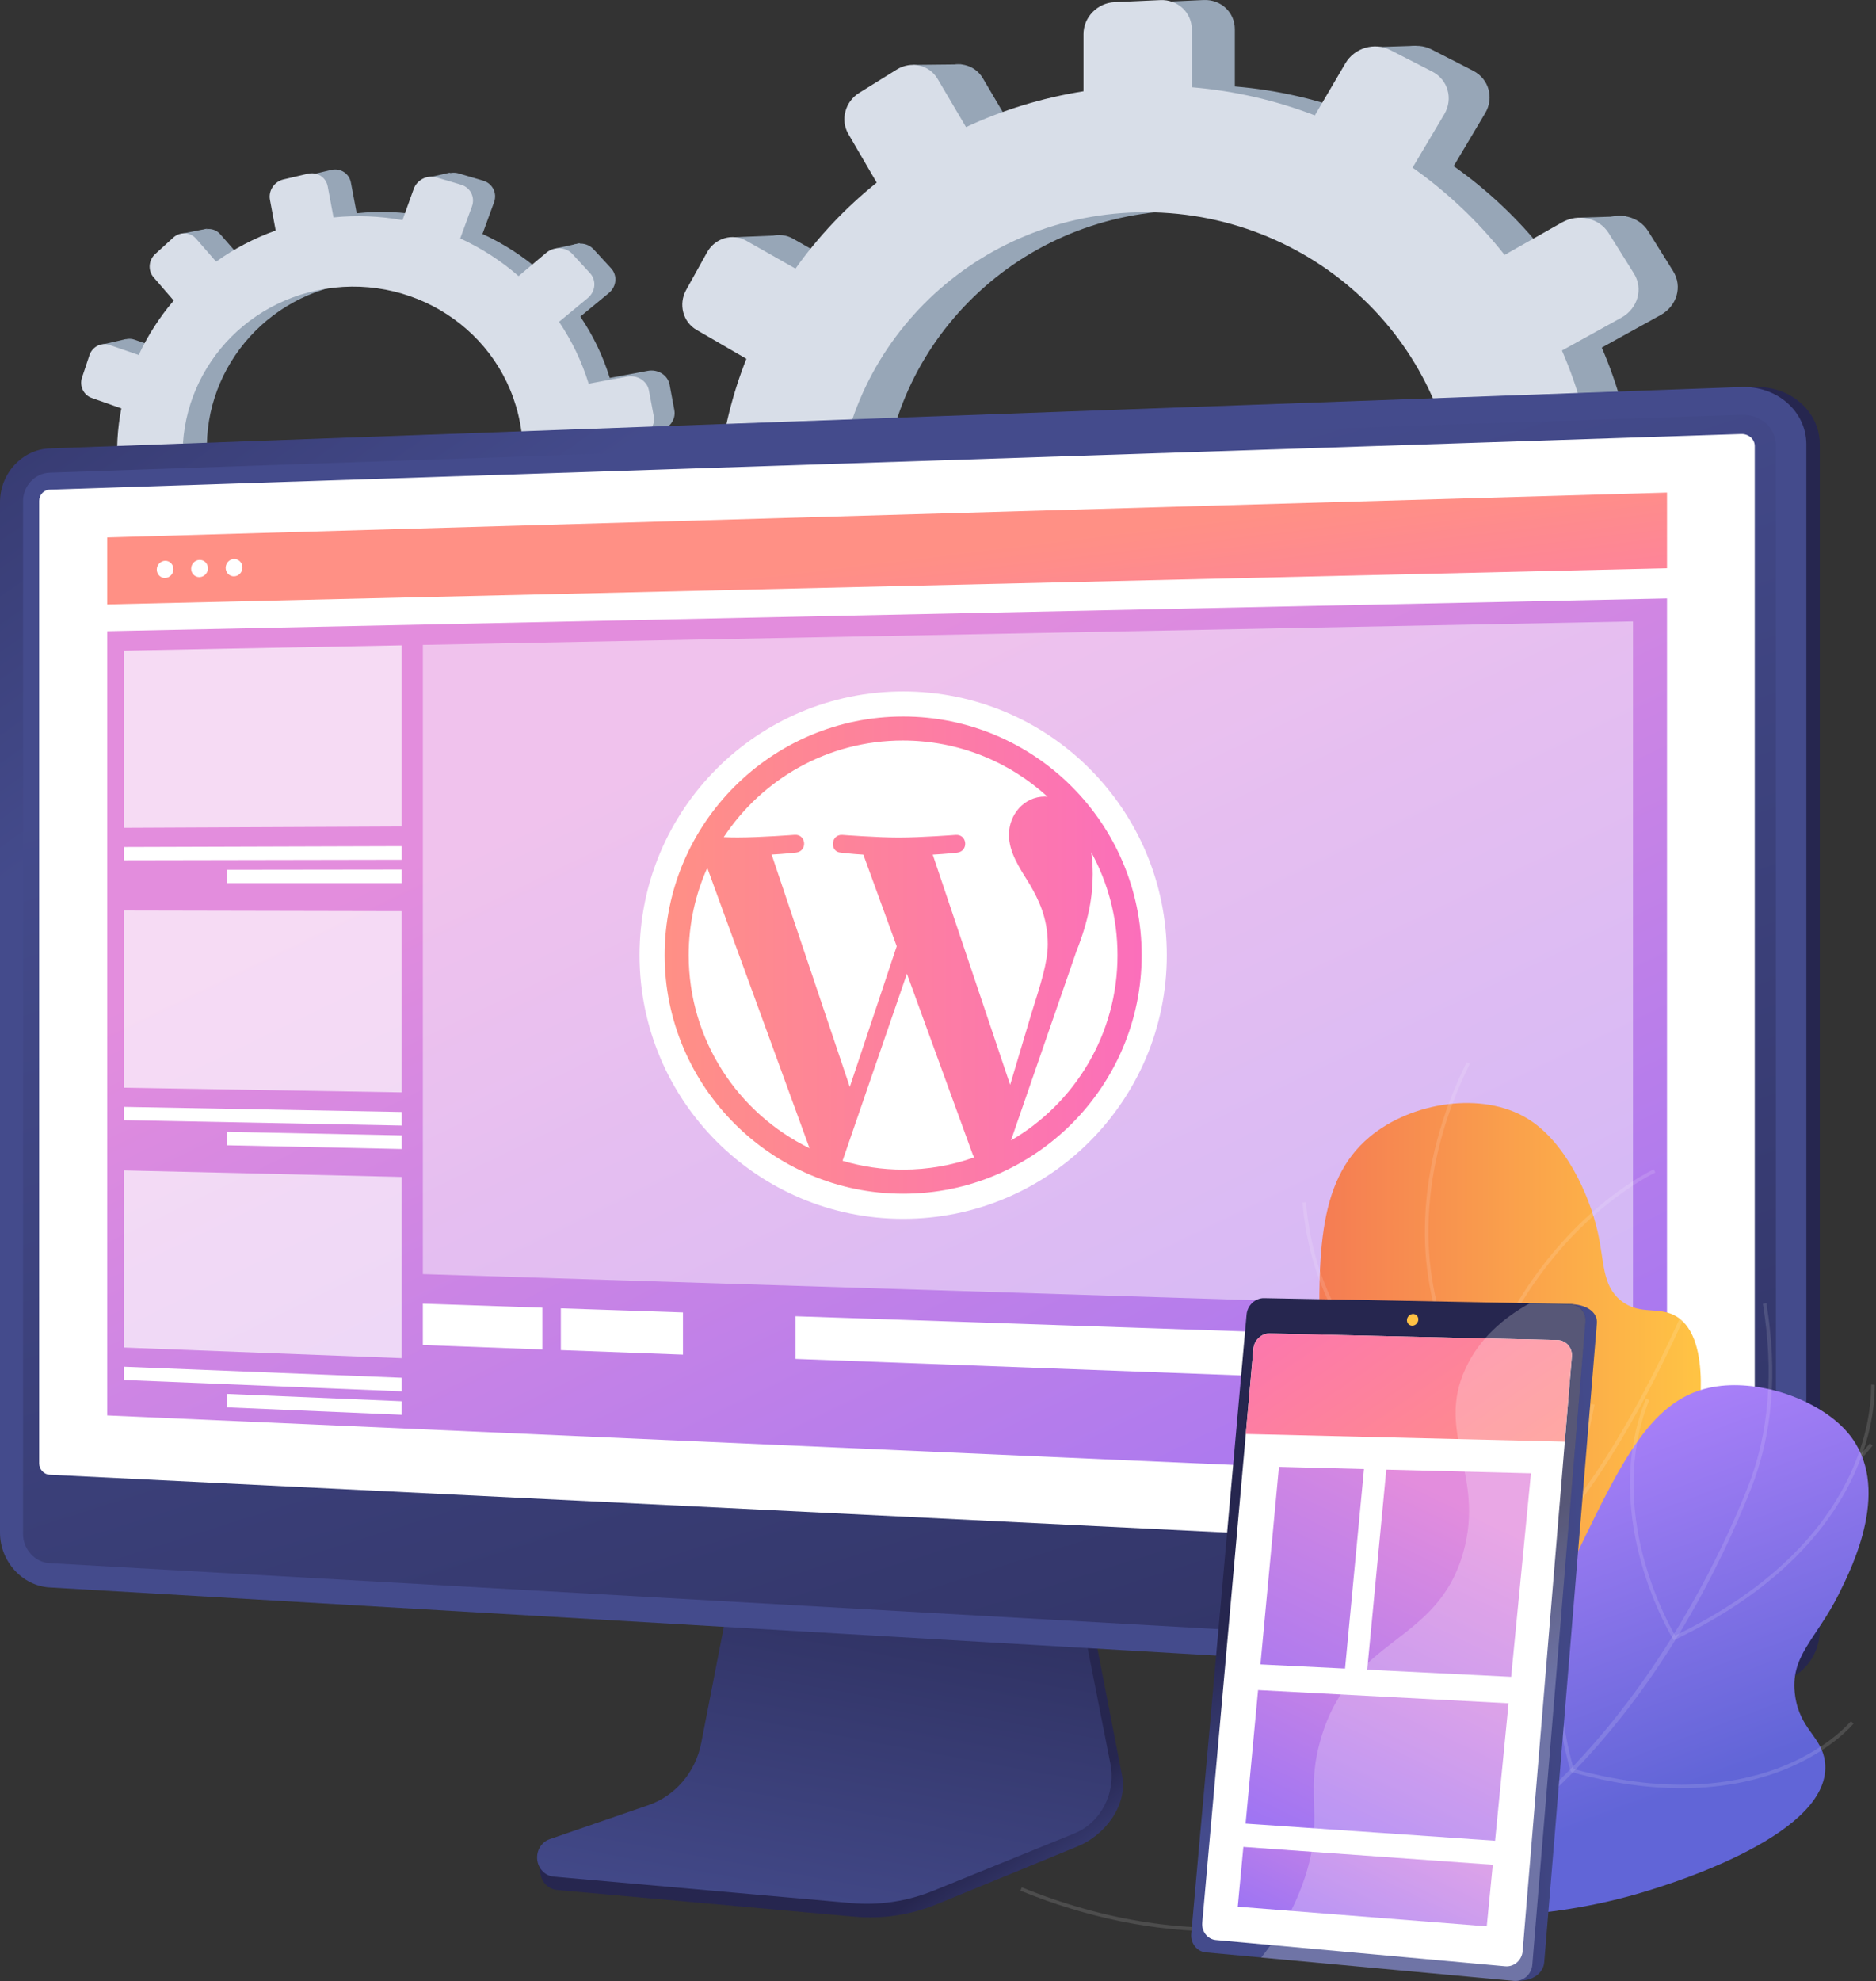 <svg width="556" height="587" viewBox="0 0 556 587" fill="none" xmlns="http://www.w3.org/2000/svg">
<rect x="0" y="0" width="556" height="587" fill="#333333" stroke="none"/>
<path d="M201.37 146.662V159.23C201.37 163.951 205.07 167.822 209.664 167.886L227.464 168.098C228.995 179.327 232.015 190.109 236.332 200.232L220.382 209.249C216.384 211.524 215.002 216.734 217.32 220.924L223.487 232.088C225.805 236.299 230.973 237.894 235.013 235.661L251.495 226.538C258.193 235.491 266.062 243.593 274.909 250.59L265.02 267.433C262.638 271.495 264.042 276.918 268.189 279.555L279.268 286.594C283.458 289.252 288.838 288.104 291.262 283.999L301.449 266.88C311.657 271.559 322.609 275.025 334.135 276.981V297.759C334.135 302.714 338.197 306.967 343.237 307.265L356.72 308.073C361.824 308.37 365.971 304.564 365.971 299.566V278.555C377.837 277.726 389.3 275.301 400.145 271.473L411.119 290.315C413.756 294.866 419.647 296.695 424.261 294.398L436.596 288.253C441.253 285.935 442.869 280.32 440.169 275.748L429.11 256.97C438.999 250.335 447.931 242.36 455.587 233.301L474.769 244.423C479.554 247.187 485.7 245.89 488.464 241.467L495.886 229.685C498.693 225.241 497.013 219.392 492.186 216.649L473.216 205.888C478.32 195.106 481.893 183.495 483.701 171.288L505.201 171.565C510.836 171.629 515.43 167.418 515.43 162.165V148.172C515.43 142.919 510.836 138.645 505.201 138.623L484.253 138.581C482.829 126.076 479.554 114.125 474.726 102.981L492.186 93.326C497.034 90.647 498.693 84.841 495.886 80.354L488.464 68.466C485.678 64.021 479.554 62.618 474.769 65.319L457.905 74.867C450.164 65.064 441.04 56.429 430.833 49.22L440.169 33.526C442.869 28.996 441.274 23.36 436.596 20.957L424.261 14.641C419.647 12.281 413.777 14.024 411.119 18.533L402.123 33.866C390.703 29.485 378.582 26.657 365.971 25.615V8.644C365.971 3.647 361.824 -0.224 356.72 0.01L343.237 0.627C338.197 0.861 334.135 5.05 334.135 10.005V26.784C321.928 28.72 310.338 32.313 299.62 37.311L291.284 23.169C288.859 19.043 283.479 17.81 279.289 20.404L268.21 27.273C264.063 29.847 262.659 35.248 265.041 39.353L273.356 53.644C264.254 60.959 256.216 69.466 249.474 78.908L235.013 70.699C230.973 68.402 225.805 69.933 223.487 74.123L217.32 85.203C215.002 89.35 216.384 94.581 220.382 96.92L235.034 105.427C230.93 115.741 228.187 126.736 226.996 138.177L209.664 138.155C205.07 138.113 201.37 141.941 201.37 146.662ZM261.49 151.404C261.49 103.449 300.428 63.617 349.957 62.405C401.23 61.151 444.145 101.514 444.145 152.553C444.145 203.613 401.23 243.402 349.957 241.509C300.428 239.702 261.49 199.381 261.49 151.404Z" fill="#97A6B7"/>
<path d="M407.355 13.982L419.689 13.557L423.942 24.636L407.355 13.982Z" fill="#97A6B7"/>
<path d="M284.968 19.086L270.719 19.235V29.74L284.968 19.086Z" fill="#97A6B7"/>
<path d="M230.717 69.742L216.533 70.316L220.084 78.249L230.717 69.742Z" fill="#97A6B7"/>
<path d="M208.452 138.262L194.118 139.41L198.797 146.364L208.452 138.262Z" fill="#97A6B7"/>
<path d="M232.27 236.597L218.383 238.575L216.66 227.219L232.27 236.597Z" fill="#97A6B7"/>
<path d="M285.478 287.806L272.995 290.082L271.995 280.852L285.478 287.806Z" fill="#97A6B7"/>
<path d="M347.894 309.944L359.102 307.945L349.468 293.612L347.894 309.944Z" fill="#97A6B7"/>
<path d="M408.631 297.886L421.688 295.185L411.608 282.979L408.631 297.886Z" fill="#97A6B7"/>
<path d="M481.978 64.064L468.346 64.489L473.748 74.421L481.978 64.064Z" fill="#97A6B7"/>
<path d="M509.071 170.905L496.588 172.734L497.587 162.527L509.071 170.905Z" fill="#97A6B7"/>
<path d="M482.255 245.656L470.048 247.655L469.069 239.574L482.255 245.656Z" fill="#97A6B7"/>
<path d="M187.292 147.853V160.528C187.292 165.291 191.035 169.204 195.649 169.247L213.598 169.46C215.129 180.773 218.192 191.64 222.53 201.869L206.453 210.971C202.412 213.247 201.03 218.521 203.369 222.731L209.579 233.981C211.918 238.235 217.128 239.851 221.19 237.597L237.82 228.41C244.583 237.448 252.515 245.614 261.447 252.674L251.473 269.645C249.07 273.749 250.495 279.215 254.663 281.852L265.828 288.933C270.06 291.613 275.462 290.443 277.928 286.318L288.2 269.049C298.493 273.77 309.53 277.258 321.141 279.236V300.183C321.141 305.181 325.246 309.455 330.328 309.774L343.918 310.582C349.064 310.88 353.253 307.052 353.253 302.012V280.831C365.226 279.98 376.795 277.535 387.705 273.685L398.763 292.697C401.421 297.27 407.355 299.12 412.012 296.802L424.453 290.592C429.153 288.253 430.769 282.596 428.047 277.981L416.882 259.054C426.856 252.377 435.852 244.338 443.592 235.193L462.945 246.422C467.772 249.229 473.961 247.889 476.768 243.445L484.253 231.578C487.082 227.091 485.402 221.222 480.532 218.436L461.392 207.569C466.539 196.702 470.154 184.984 471.983 172.671L493.653 172.947C499.331 173.011 503.967 168.779 503.967 163.484V149.384C503.967 144.089 499.352 139.772 493.653 139.772L472.536 139.729C471.111 127.14 467.815 115.082 462.923 103.853L480.532 94.113C485.402 91.412 487.082 85.543 484.253 81.034L476.768 69.062C473.961 64.575 467.772 63.15 462.945 65.893L445.932 75.527C438.127 65.659 428.94 56.94 418.647 49.667L428.047 33.845C430.769 29.273 429.153 23.594 424.453 21.191L412.012 14.812C407.355 12.43 401.443 14.195 398.763 18.724L389.683 34.185C378.177 29.762 365.928 26.912 353.232 25.849V8.751C353.232 3.711 349.043 -0.202 343.896 0.031L330.307 0.648C325.225 0.882 321.12 5.114 321.12 10.112V27.04C308.807 28.996 297.132 32.611 286.307 37.651L277.886 23.382C275.44 19.214 270.017 17.98 265.785 20.596L254.621 27.529C250.452 30.123 249.006 35.567 251.431 39.693L259.831 54.111C250.644 61.491 242.541 70.061 235.758 79.588L221.169 71.316C217.086 68.998 211.897 70.55 209.557 74.761L203.348 85.926C201.03 90.115 202.391 95.389 206.431 97.728L221.211 106.299C217.086 116.698 214.3 127.778 213.109 139.325L195.628 139.304C191.035 139.24 187.292 143.089 187.292 147.853ZM247.922 152.638C247.922 104.279 287.179 64.128 337.134 62.916C388.832 61.661 432.109 102.343 432.109 153.808C432.109 205.272 388.832 245.401 337.134 243.487C287.179 241.658 247.922 200.997 247.922 152.638Z" fill="#D8DEE8"/>
<path d="M29.326 144.791L30.602 151.553C31.07 154.084 33.473 155.807 35.94 155.381L45.531 153.701C47.487 159.592 50.188 165.079 53.548 170.097L45.893 176.562C43.957 178.179 43.766 181.135 45.425 183.155L49.869 188.535C51.549 190.556 54.484 190.917 56.419 189.301L64.373 182.73C68.881 186.877 73.943 190.428 79.408 193.299L75.793 203.358C74.921 205.782 76.218 208.568 78.728 209.546L85.405 212.205C87.936 213.204 90.701 212.056 91.594 209.61L95.337 199.381C101.291 200.87 107.543 201.614 113.923 201.508L116.029 212.694C116.539 215.352 119.155 217.245 121.898 216.883L129.235 215.947C132.021 215.586 133.85 213.119 133.361 210.44L131.234 199.147C137.529 197.488 143.462 195.043 148.906 191.895L156.711 200.934C158.582 203.103 161.942 203.507 164.175 201.805L170.194 197.254C172.469 195.532 172.767 192.363 170.853 190.173L163.006 181.198C167.663 176.626 171.64 171.437 174.851 165.802L186.292 169.842C189.142 170.842 192.311 169.523 193.353 166.865L196.16 159.783C197.223 157.104 195.734 154.148 192.864 153.148L181.571 149.278C183.23 142.962 183.974 136.348 183.719 129.607L195.309 127.586C198.35 127.055 200.392 124.333 199.86 121.504L198.457 113.976C197.925 111.147 195.033 109.319 191.992 109.871L180.721 111.977C178.7 105.406 175.723 99.302 172.001 93.794L180.423 86.84C182.762 84.905 183.06 81.609 181.103 79.482L175.914 73.846C173.979 71.741 170.534 71.592 168.237 73.528L160.135 80.375C154.988 75.888 149.204 72.166 142.994 69.317L146.418 59.938C147.418 57.216 145.971 54.367 143.228 53.537L135.955 51.389C133.233 50.581 130.256 52.112 129.278 54.813L125.981 63.979C119.41 62.767 112.584 62.469 105.715 63.192L103.992 54.069C103.482 51.368 100.866 49.709 98.144 50.347L90.956 52.049C88.276 52.687 86.511 55.345 87 58.003L88.701 67.02C82.322 69.296 76.452 72.4 71.199 76.165L65.287 69.402C63.565 67.424 60.545 67.318 58.567 69.125L53.315 73.931C51.337 75.739 51.124 78.78 52.825 80.737L58.737 87.584C54.59 92.433 51.124 97.835 48.444 103.577L39.832 100.621C37.429 99.791 34.813 101.131 33.983 103.619L31.793 110.19C30.964 112.657 32.24 115.337 34.621 116.188L43.362 119.271C42.192 125.247 41.831 131.414 42.341 137.709L33.026 139.453C30.453 139.814 28.858 142.239 29.326 144.791ZM62.14 141.282C57.291 115.486 74.219 90.136 100.738 84.48C128.193 78.631 155.35 96.006 160.496 123.461C165.643 150.915 146.588 176.647 118.815 180.816C91.998 184.814 66.989 167.056 62.14 141.282Z" fill="#97A6B7"/>
<path d="M126.704 52.644L133.297 51.155L136.699 56.685L126.704 52.644Z" fill="#97A6B7"/>
<path d="M61.396 67.743L53.761 69.253L54.824 74.91L61.396 67.743Z" fill="#97A6B7"/>
<path d="M37.343 100.45L29.773 102.194L32.474 106.107L37.343 100.45Z" fill="#97A6B7"/>
<path d="M32.282 139.559L24.69 141.622L27.922 144.876L32.282 139.559Z" fill="#97A6B7"/>
<path d="M55.037 190.024L47.743 192.512L45.701 186.579L55.037 190.024Z" fill="#97A6B7"/>
<path d="M88.808 212.205L82.321 214.693L80.854 209.823L88.808 212.205Z" fill="#97A6B7"/>
<path d="M124.62 217.798L130.447 215.607L123.812 208.866L124.62 217.798Z" fill="#97A6B7"/>
<path d="M156.052 205.187L162.814 202.422L156.158 196.872L156.052 205.187Z" fill="#97A6B7"/>
<path d="M171.895 72.039L164.622 73.634L168.514 78.44L171.895 72.039Z" fill="#97A6B7"/>
<path d="M197.265 126.757L190.737 129.011L190.226 123.418L197.265 126.757Z" fill="#97A6B7"/>
<path d="M190.396 169.672L184.017 171.969L182.677 167.716L190.396 169.672Z" fill="#97A6B7"/>
<path d="M21.883 146.853L23.159 153.659C23.648 156.211 26.051 157.933 28.539 157.508L38.215 155.807C40.193 161.74 42.915 167.269 46.297 172.33L38.577 178.838C36.642 180.475 36.429 183.453 38.109 185.473L42.575 190.896C44.255 192.937 47.232 193.278 49.189 191.661L57.206 185.048C61.757 189.216 66.84 192.81 72.348 195.702L68.711 205.846C67.839 208.292 69.158 211.099 71.667 212.098L78.387 214.778C80.939 215.799 83.725 214.629 84.618 212.162L88.404 201.848C94.422 203.358 100.696 204.102 107.16 203.996L109.266 215.267C109.776 217.946 112.413 219.839 115.178 219.499L122.579 218.563C125.386 218.202 127.236 215.713 126.725 213.013L124.578 201.614C130.936 199.955 136.891 197.467 142.377 194.298L150.246 203.4C152.139 205.591 155.52 205.995 157.774 204.272L163.835 199.679C166.132 197.935 166.429 194.745 164.494 192.533L156.583 183.474C161.283 178.88 165.302 173.649 168.535 167.95L180.082 172.033C182.953 173.053 186.143 171.714 187.207 169.034L190.035 161.889C191.098 159.188 189.61 156.189 186.696 155.211L175.319 151.298C176.978 144.939 177.743 138.262 177.488 131.457L189.163 129.415C192.225 128.883 194.288 126.14 193.757 123.29L192.332 115.698C191.8 112.849 188.865 110.999 185.824 111.573L174.468 113.678C172.427 107.043 169.428 100.897 165.685 95.347L174.17 88.329C176.531 86.394 176.829 83.055 174.851 80.907L169.619 75.229C167.663 73.102 164.197 72.953 161.879 74.91L153.691 81.8C148.502 77.27 142.675 73.527 136.402 70.635L139.868 61.172C140.867 58.428 139.421 55.557 136.657 54.728L129.32 52.559C126.577 51.751 123.578 53.282 122.6 56.004L119.282 65.234C112.647 64.022 105.778 63.724 98.845 64.425L97.123 55.217C96.612 52.495 93.975 50.836 91.232 51.474L83.98 53.176C81.279 53.814 79.493 56.514 80.004 59.194L81.705 68.296C75.282 70.593 69.37 73.719 64.054 77.525L58.099 70.699C56.355 68.7 53.314 68.594 51.315 70.423L45.999 75.271C44.021 77.079 43.787 80.162 45.51 82.14L51.486 89.052C47.296 93.943 43.808 99.387 41.108 105.172L32.431 102.194C30.007 101.365 27.37 102.726 26.519 105.214L24.307 111.849C23.478 114.337 24.754 117.038 27.157 117.889L35.961 120.994C34.791 127.012 34.409 133.243 34.94 139.58L25.541 141.324C23.031 141.835 21.394 144.28 21.883 146.853ZM54.973 143.302C50.082 117.293 67.159 91.753 93.89 86.053C121.579 80.162 148.949 97.665 154.138 125.353C159.327 153.042 140.123 178.987 112.116 183.176C85.065 187.217 59.843 169.311 54.973 143.302Z" fill="#D8DEE8"/>
<path d="M520.023 499.596C530.635 500.213 539.333 492.791 539.333 483.051V131.648C539.333 121.908 530.656 114.274 520.023 114.678L18.672 132.86C10.548 133.158 3.977 140.282 3.977 148.767V454.087C3.977 462.551 10.548 469.845 18.672 470.313L520.023 499.596Z" fill="url(#paint0_linear)"/>
<path d="M193.161 538.493C201.179 535.707 207.154 528.561 208.856 519.799L220.51 459.233L320.291 462.955L332.561 526.052C334.284 534.899 327.394 543.745 319.461 546.999L277.716 564.14C269.954 567.33 261.617 568.606 253.302 567.861L165.09 559.95C162.517 559.716 160.432 557.59 160.135 554.868C159.837 552.145 158.029 549.083 160.496 548.211L193.161 538.493Z" fill="url(#paint1_linear)"/>
<path d="M192.162 534.813C200.158 532.07 206.155 525.01 207.835 516.354L219.489 456.554L316.824 460.233L329.095 522.543C330.818 531.262 326.267 540.024 318.356 543.235L276.652 560.163C268.89 563.31 260.554 564.565 252.281 563.82L164.154 555.994C161.581 555.761 159.518 553.676 159.22 550.976C158.923 548.275 160.475 545.744 162.921 544.893L192.162 534.813Z" fill="url(#paint2_linear)"/>
<path d="M516.046 499.596C526.658 500.213 535.356 492.791 535.356 483.051V131.648C535.356 121.908 526.68 114.274 516.046 114.678L14.695 132.86C6.571 133.158 0 140.282 0 148.767V454.087C0 462.551 6.571 469.845 14.695 470.313L516.046 499.596Z" fill="url(#paint3_linear)"/>
<path d="M14.695 140.048L516.046 122.865C521.724 122.674 526.339 126.736 526.339 131.946V405.345V482.562C526.339 487.773 521.724 491.728 516.046 491.409L14.695 463.125C10.335 462.87 6.826 458.999 6.826 454.448V384.674V148.533C6.805 144.004 10.335 140.197 14.695 140.048Z" fill="url(#paint4_linear)"/>
<path d="M516.047 461.53C518.258 461.636 520.066 460.084 520.066 458.042V132.137C520.066 130.117 518.258 128.522 516.047 128.586L14.695 145.067C12.994 145.131 11.611 146.619 11.611 148.385V433.565C11.611 435.33 12.994 436.84 14.695 436.925L516.047 461.53Z" fill="white"/>
<path d="M31.772 419.359L494.057 439.668V177.307L31.772 187.004V419.359Z" fill="url(#paint5_linear)"/>
<path d="M31.772 179.072L494.057 168.354V145.939L31.772 159.23V179.072Z" fill="url(#paint6_linear)"/>
<path d="M66.882 168.247C66.882 169.672 67.988 170.778 69.37 170.757C70.753 170.714 71.859 169.544 71.859 168.12C71.859 166.695 70.731 165.589 69.37 165.61C67.988 165.653 66.882 166.822 66.882 168.247Z" fill="white"/>
<path d="M56.653 168.502C56.653 169.906 57.759 171.033 59.141 170.991C60.502 170.948 61.63 169.778 61.63 168.375C61.63 166.95 60.524 165.844 59.141 165.887C57.759 165.908 56.653 167.099 56.653 168.502Z" fill="white"/>
<path d="M46.467 168.757C46.467 170.16 47.573 171.288 48.934 171.245C50.295 171.202 51.401 170.033 51.401 168.629C51.401 167.226 50.295 166.099 48.934 166.141C47.573 166.184 46.467 167.353 46.467 168.757Z" fill="white"/>
<g opacity="0.68">
<path opacity="0.68" d="M125.322 377.486L483.977 388.757V184.112L125.322 191.066V377.486Z" fill="white"/>
</g>
<path opacity="0.68" d="M36.706 245.252L119.048 244.87V191.194L36.706 192.767V245.252Z" fill="white"/>
<path d="M36.706 254.865L119.048 254.716V250.697L36.706 250.952V254.865Z" fill="white"/>
<path d="M67.35 261.649H119.048V257.629L67.35 257.693V261.649Z" fill="white"/>
<path opacity="0.68" d="M36.706 322.257L119.048 323.64V269.942L36.706 269.772V322.257Z" fill="white"/>
<path d="M36.706 331.87L119.048 333.465V329.445L36.706 327.935V331.87Z" fill="white"/>
<path d="M67.35 339.313L119.048 340.419V336.378L67.35 335.336V339.313Z" fill="white"/>
<path opacity="0.68" d="M36.706 399.241L119.048 402.389V348.691L36.706 346.756V399.241Z" fill="white"/>
<path d="M36.706 408.853L119.048 412.214V408.194L36.706 404.919V408.853Z" fill="white"/>
<path d="M67.35 416.956L119.048 419.168V415.148L67.35 412.979V416.956Z" fill="white"/>
<path d="M235.779 402.601L483.977 411.809V398.348L235.779 389.969V402.601Z" fill="white"/>
<path d="M125.322 398.497L160.73 399.815V387.438L125.322 386.247V398.497Z" fill="white"/>
<path d="M166.217 400.007L202.412 401.346V388.842L166.217 387.63V400.007Z" fill="white"/>
<path d="M370.415 423.4L483.977 428.057V421.337L370.415 416.85V423.4Z" fill="white"/>
<path d="M371.053 557.058C381.367 546.17 394.765 528.689 399.89 504.786C406.611 473.439 393.149 458.595 391.469 406.302C390.406 373.233 389.98 350.137 405.909 336.846C418.371 326.426 439.382 323.236 452.737 331.423C463.838 338.228 470.941 353.689 473.493 364.875C475.577 373.998 474.747 380.74 480.341 385.291C486.061 389.927 491.739 386.779 497.035 390.139C507.753 396.966 503.266 421.975 502.542 426.037C494.461 471.015 455.395 503.339 438.191 517.226C423.921 528.668 401.783 544.171 371.053 557.058Z" fill="url(#paint7_linear)"/>
<g opacity="0.5">
<g opacity="0.5">
<path opacity="0.5" d="M359.102 566.054L358.676 565.097C391.235 550.465 431.556 524.797 438.701 485.688C441.338 471.312 439.233 456.681 436.319 436.436C434.001 420.273 430.896 409.045 428.153 399.114C424.58 386.141 421.731 375.891 422.39 360.749C423.049 345.374 427.175 329.892 434.682 314.708L435.618 315.176C428.174 330.211 424.091 345.565 423.432 360.792C422.794 375.785 425.601 385.95 429.153 398.837C431.896 408.79 435.022 420.061 437.361 436.287C440.169 455.852 442.401 471.312 439.743 485.88C436.341 504.488 425.091 521.862 406.291 537.514C393.574 548.084 377.71 557.675 359.102 566.054Z" fill="white"/>
</g>
<g opacity="0.5">
<path opacity="0.5" d="M435.192 425.08L434.639 424.867C434.533 424.824 423.411 420.677 411.948 410.193C401.358 400.517 388.258 383.313 386.025 356.262L387.067 356.177C389.278 382.866 402.208 399.858 412.65 409.406C422.518 418.423 432.087 422.676 434.448 423.655C441.593 393.754 456.267 374.402 467.347 363.408C479.447 351.413 490.038 346.48 490.144 346.437L490.591 347.394C490.484 347.437 480.021 352.307 468.049 364.194C456.99 375.168 442.338 394.52 435.32 424.484L435.192 425.08Z" fill="white"/>
</g>
<g opacity="0.5">
<path opacity="0.5" d="M440.169 468.909L439.935 468.612C439.828 468.463 428.217 453.534 413.65 440.859C399.167 428.248 366.843 425.484 366.524 425.463L366.609 424.42C366.928 424.442 399.614 427.228 414.33 440.072C427.813 451.833 438.786 465.486 440.53 467.676C473.514 455.32 504.712 374.53 505.031 373.722L506.009 374.105C505.924 374.317 497.991 394.967 486.04 416.828C469.941 446.261 454.63 463.742 440.53 468.803L440.169 468.909Z" fill="white"/>
</g>
<g opacity="0.5">
<path opacity="0.5" d="M411.119 533.24L411.587 532.304C419.285 516.886 417.116 501.298 405.1 485.965C396.105 474.481 384.685 467.484 384.557 467.421L385.11 466.528C385.217 466.591 396.807 473.673 405.909 485.306C417.775 500.447 420.199 516.503 412.969 531.815C416.797 531.028 431.003 527.838 448.569 520.501C467.496 512.611 494.355 498.172 514.685 474.183L554.198 427.61L555.006 428.291L515.493 474.864C495.014 499.001 468.006 513.547 448.951 521.48C428.323 530.071 412.288 533.006 412.14 533.048L411.119 533.24Z" fill="white"/>
</g>
</g>
<path d="M403.952 565.798C427.409 568.946 457.756 569.605 488.06 560.269C495.801 557.887 543.586 543.192 540.864 521.926C539.907 514.44 533.485 512.463 532.039 502.467C530.316 490.622 538.227 485.837 545.011 472.206C549.052 464.082 560.918 440.285 547.754 424.612C539.886 415.255 523.447 409.194 510.177 410.576C490.718 412.596 481.872 430.162 467.432 460.169C454.63 486.773 456.139 493.876 446.591 512.867C439.488 526.966 427.09 546.021 403.952 565.798Z" fill="url(#paint8_linear)"/>
<g opacity="0.5">
<g opacity="0.5">
<path opacity="0.5" d="M361.569 572.242C342.004 572.242 322.184 568.201 302.427 560.141L302.831 559.163C327.67 569.265 352.594 573.029 376.944 570.328C464.051 560.673 506.945 468.59 518.003 440.604C524.277 424.718 525.786 406.45 522.469 386.269L523.511 386.099C526.871 406.45 525.34 424.931 518.981 440.987C509.879 464.018 493.27 497.364 465.943 525.329C439.637 552.252 409.737 567.734 377.072 571.349C371.904 571.966 366.758 572.242 361.569 572.242Z" fill="white"/>
</g>
<g opacity="0.5">
<path opacity="0.5" d="M496.078 485.944L495.822 485.54C495.759 485.455 490.208 476.395 486.486 463.189C483.041 450.982 480.468 432.587 487.826 414.383L488.804 414.787C481.553 432.714 484.083 450.833 487.486 462.87C490.74 474.396 495.376 482.69 496.482 484.583C550.349 458.532 554.56 421.464 554.56 410.704C554.56 410.363 554.56 410.257 554.581 410.172L555.623 410.3C555.623 410.363 555.623 410.491 555.623 410.704C555.623 421.656 551.348 459.403 496.524 485.731L496.078 485.944Z" fill="white"/>
</g>
<g opacity="0.5">
<path opacity="0.5" d="M498.332 529.794C489.017 529.794 478.193 528.476 465.858 525.031L465.582 524.946L465.497 524.669C465.391 524.372 455.629 493.833 463.562 455.044L471.558 415.935L472.578 416.148L464.582 455.256C457.097 491.877 465.476 521.011 466.411 524.095C496.163 532.346 516.876 528.093 529.04 523.053C542.247 517.588 548.478 510.038 548.541 509.974L549.35 510.634C549.094 510.953 542.927 518.417 529.508 524.01C522.214 527.03 511.836 529.794 498.332 529.794Z" fill="white"/>
</g>
</g>
<path d="M373.435 389.905L357.188 572.306C356.932 575.07 358.868 577.516 361.462 577.771L449.398 586.831C454.651 587.107 457.437 584.257 457.671 581.387L473.28 392.011C473.514 389.225 470.898 386.588 465.709 386.396L378.581 385.12C375.987 385.035 373.69 387.204 373.435 389.905Z" fill="url(#paint9_linear)"/>
<path d="M369.458 389.459L353.062 572.944C352.807 575.73 354.742 578.196 357.358 578.43L448.611 586.852C451.418 587.107 453.906 584.959 454.14 582.067L469.877 391.543C470.111 388.736 468.027 386.396 465.241 386.333L374.626 384.61C372.01 384.567 369.692 386.737 369.458 389.459Z" fill="url(#paint10_linear)"/>
<path d="M371.479 399.581L356.316 569.648C356.082 572.242 357.89 574.539 360.335 574.773L446.123 582.556C448.718 582.79 451.036 580.791 451.27 578.09L465.858 401.899C466.071 399.284 464.136 397.072 461.541 397.029L376.306 395.073C373.86 395.009 371.713 397.051 371.479 399.581Z" fill="white"/>
<path d="M371.478 399.581C371.712 397.051 373.86 395.03 376.285 395.073L461.52 397.029C464.114 397.093 466.049 399.284 465.837 401.899L463.753 427.121L369.224 424.846L371.478 399.581Z" fill="url(#paint11_linear)"/>
<path d="M416.988 390.99C416.903 391.947 417.584 392.734 418.52 392.755C419.455 392.776 420.263 392.011 420.349 391.054C420.434 390.097 419.753 389.31 418.817 389.289C417.903 389.289 417.073 390.054 416.988 390.99Z" fill="url(#paint12_linear)"/>
<path d="M405.207 494.684L447.867 496.789L453.736 436.5L410.864 435.415L405.207 494.684Z" fill="url(#paint13_linear)"/>
<path d="M373.563 493.11L398.635 494.344L404.25 435.245L379.049 434.586L373.563 493.11Z" fill="url(#paint14_linear)"/>
<path d="M369.161 540.279L443.103 545.361L447.101 504.637L372.861 500.724L369.161 540.279Z" fill="url(#paint15_linear)"/>
<path d="M366.843 564.905L440.636 570.711L442.423 552.464L368.501 547.19L366.843 564.905Z" fill="url(#paint16_linear)"/>
<g opacity="0.48">
<path opacity="0.48" d="M391.384 515.418C400.23 484.519 426.026 487.602 433.746 459.68C440.083 436.733 425.474 424.654 434.342 405.451C438.51 396.413 445.804 390.309 453.375 386.141L465.241 386.375C468.027 386.418 470.111 388.778 469.877 391.585L454.14 582.109C453.906 585.001 451.418 587.149 448.611 586.894L373.797 579.983C378.581 573.922 383.111 566.479 386.28 557.568C392.915 538.641 386.493 532.495 391.384 515.418Z" fill="white"/>
</g>
<path d="M267.678 361.111C310.829 361.111 345.81 326.13 345.81 282.979C345.81 239.827 310.829 204.846 267.678 204.846C224.527 204.846 189.546 239.827 189.546 282.979C189.546 326.13 224.527 361.111 267.678 361.111Z" fill="white"/>
<path d="M267.678 212.29C228.718 212.29 196.989 243.976 196.989 282.979C196.989 321.938 228.718 353.668 267.678 353.668C306.638 353.668 338.367 321.938 338.367 282.979C338.346 243.998 306.617 212.29 267.678 212.29ZM204.113 282.979C204.113 273.77 206.091 265.009 209.621 257.119L239.926 340.185C218.723 329.849 204.113 308.115 204.113 282.979ZM267.678 346.522C261.426 346.522 255.429 345.608 249.708 343.906L268.784 288.487L288.285 342.014C288.434 342.333 288.562 342.609 288.753 342.886C282.182 345.246 275.079 346.522 267.678 346.522ZM276.44 253.206C280.268 253.014 283.692 252.61 283.692 252.61C287.116 252.206 286.711 247.166 283.288 247.358C283.288 247.358 272.973 248.145 266.36 248.145C260.107 248.145 249.623 247.358 249.623 247.358C246.199 247.166 245.795 252.419 249.219 252.61C249.219 252.61 252.452 253.014 255.875 253.206L265.764 280.342L251.856 322.023L228.697 253.185C232.525 252.993 235.949 252.589 235.949 252.589C239.373 252.185 238.969 247.145 235.545 247.336C235.545 247.336 225.231 248.123 218.617 248.123C217.426 248.123 216.001 248.102 214.491 248.038C225.869 230.791 245.37 219.393 267.572 219.393C284.096 219.393 299.173 225.709 310.487 236.065C310.211 236.044 309.955 236.001 309.679 236.001C303.427 236.001 299.025 241.446 299.025 247.273C299.025 252.525 302.044 256.949 305.277 262.159C307.701 266.37 310.53 271.835 310.53 279.682C310.53 285.126 308.467 291.421 305.702 300.225L299.386 321.407L276.44 253.206ZM299.62 337.888L319.036 281.788C322.651 272.707 323.864 265.476 323.864 259.012C323.864 256.694 323.715 254.524 323.417 252.483C328.372 261.563 331.2 271.92 331.2 282.979C331.222 306.435 318.526 326.893 299.62 337.888Z" fill="url(#paint17_linear)"/>
<defs>
<linearGradient id="paint0_linear" x1="483.381" y1="314.756" x2="394.472" y2="305.467" gradientUnits="userSpaceOnUse">
<stop offset="0.004" stop-color="#26264F"/>
<stop offset="1" stop-color="#444B8C"/>
</linearGradient>
<linearGradient id="paint1_linear" x1="293.855" y1="586.377" x2="275.017" y2="559.394" gradientUnits="userSpaceOnUse">
<stop stop-color="#444B8C"/>
<stop offset="0.996" stop-color="#26264F"/>
</linearGradient>
<linearGradient id="paint2_linear" x1="236.831" y1="579.46" x2="265.661" y2="422.955" gradientUnits="userSpaceOnUse">
<stop stop-color="#444B8C"/>
<stop offset="0.996" stop-color="#26264F"/>
</linearGradient>
<linearGradient id="paint3_linear" x1="165.712" y1="147.419" x2="21.439" y2="-58.492" gradientUnits="userSpaceOnUse">
<stop stop-color="#444B8C"/>
<stop offset="0.996" stop-color="#26264F"/>
</linearGradient>
<linearGradient id="paint4_linear" x1="228.374" y1="171.868" x2="408.841" y2="745.055" gradientUnits="userSpaceOnUse">
<stop stop-color="#444B8C"/>
<stop offset="0.996" stop-color="#26264F"/>
</linearGradient>
<linearGradient id="paint5_linear" x1="218.592" y1="206.954" x2="387.777" y2="555.809" gradientUnits="userSpaceOnUse">
<stop offset="0.004" stop-color="#E38DDD"/>
<stop offset="1" stop-color="#9571F6"/>
</linearGradient>
<linearGradient id="paint6_linear" x1="263.269" y1="165.479" x2="273.252" y2="248.117" gradientUnits="userSpaceOnUse">
<stop stop-color="#FF9085"/>
<stop offset="1" stop-color="#FB6FBB"/>
</linearGradient>
<linearGradient id="paint7_linear" x1="504.062" y1="441.907" x2="371.052" y2="441.907" gradientUnits="userSpaceOnUse">
<stop stop-color="#FFC444"/>
<stop offset="0.996" stop-color="#F36F56"/>
</linearGradient>
<linearGradient id="paint8_linear" x1="451.942" y1="428.977" x2="491.025" y2="533.883" gradientUnits="userSpaceOnUse">
<stop stop-color="#AA80F9"/>
<stop offset="0.996" stop-color="#6165D7"/>
</linearGradient>
<linearGradient id="paint9_linear" x1="476.725" y1="483.641" x2="354.017" y2="488.209" gradientUnits="userSpaceOnUse">
<stop stop-color="#444B8C"/>
<stop offset="0.996" stop-color="#26264F"/>
</linearGradient>
<linearGradient id="paint10_linear" x1="424.634" y1="515.032" x2="405.93" y2="468.607" gradientUnits="userSpaceOnUse">
<stop stop-color="#444B8C"/>
<stop offset="0.996" stop-color="#26264F"/>
</linearGradient>
<linearGradient id="paint11_linear" x1="442.442" y1="448.582" x2="378.58" y2="355.926" gradientUnits="userSpaceOnUse">
<stop stop-color="#FF9085"/>
<stop offset="1" stop-color="#FB6FBB"/>
</linearGradient>
<linearGradient id="paint12_linear" x1="415.826" y1="384.118" x2="530.498" y2="662.37" gradientUnits="userSpaceOnUse">
<stop stop-color="#FFC444"/>
<stop offset="0.996" stop-color="#F36F56"/>
</linearGradient>
<linearGradient id="paint13_linear" x1="439.501" y1="448.02" x2="387.401" y2="556.43" gradientUnits="userSpaceOnUse">
<stop offset="0.004" stop-color="#E38DDD"/>
<stop offset="1" stop-color="#9571F6"/>
</linearGradient>
<linearGradient id="paint14_linear" x1="418.169" y1="412.218" x2="358.198" y2="537.006" gradientUnits="userSpaceOnUse">
<stop offset="0.004" stop-color="#E38DDD"/>
<stop offset="1" stop-color="#9571F6"/>
</linearGradient>
<linearGradient id="paint15_linear" x1="433.864" y1="476.942" x2="392.355" y2="563.313" gradientUnits="userSpaceOnUse">
<stop offset="0.004" stop-color="#E38DDD"/>
<stop offset="1" stop-color="#9571F6"/>
</linearGradient>
<linearGradient id="paint16_linear" x1="421.764" y1="528.321" x2="394.085" y2="585.915" gradientUnits="userSpaceOnUse">
<stop offset="0.004" stop-color="#E38DDD"/>
<stop offset="1" stop-color="#9571F6"/>
</linearGradient>
<linearGradient id="paint17_linear" x1="196.987" y1="282.979" x2="338.35" y2="282.979" gradientUnits="userSpaceOnUse">
<stop stop-color="#FF9085"/>
<stop offset="1" stop-color="#FB6FBB"/>
</linearGradient>
</defs>
</svg>
